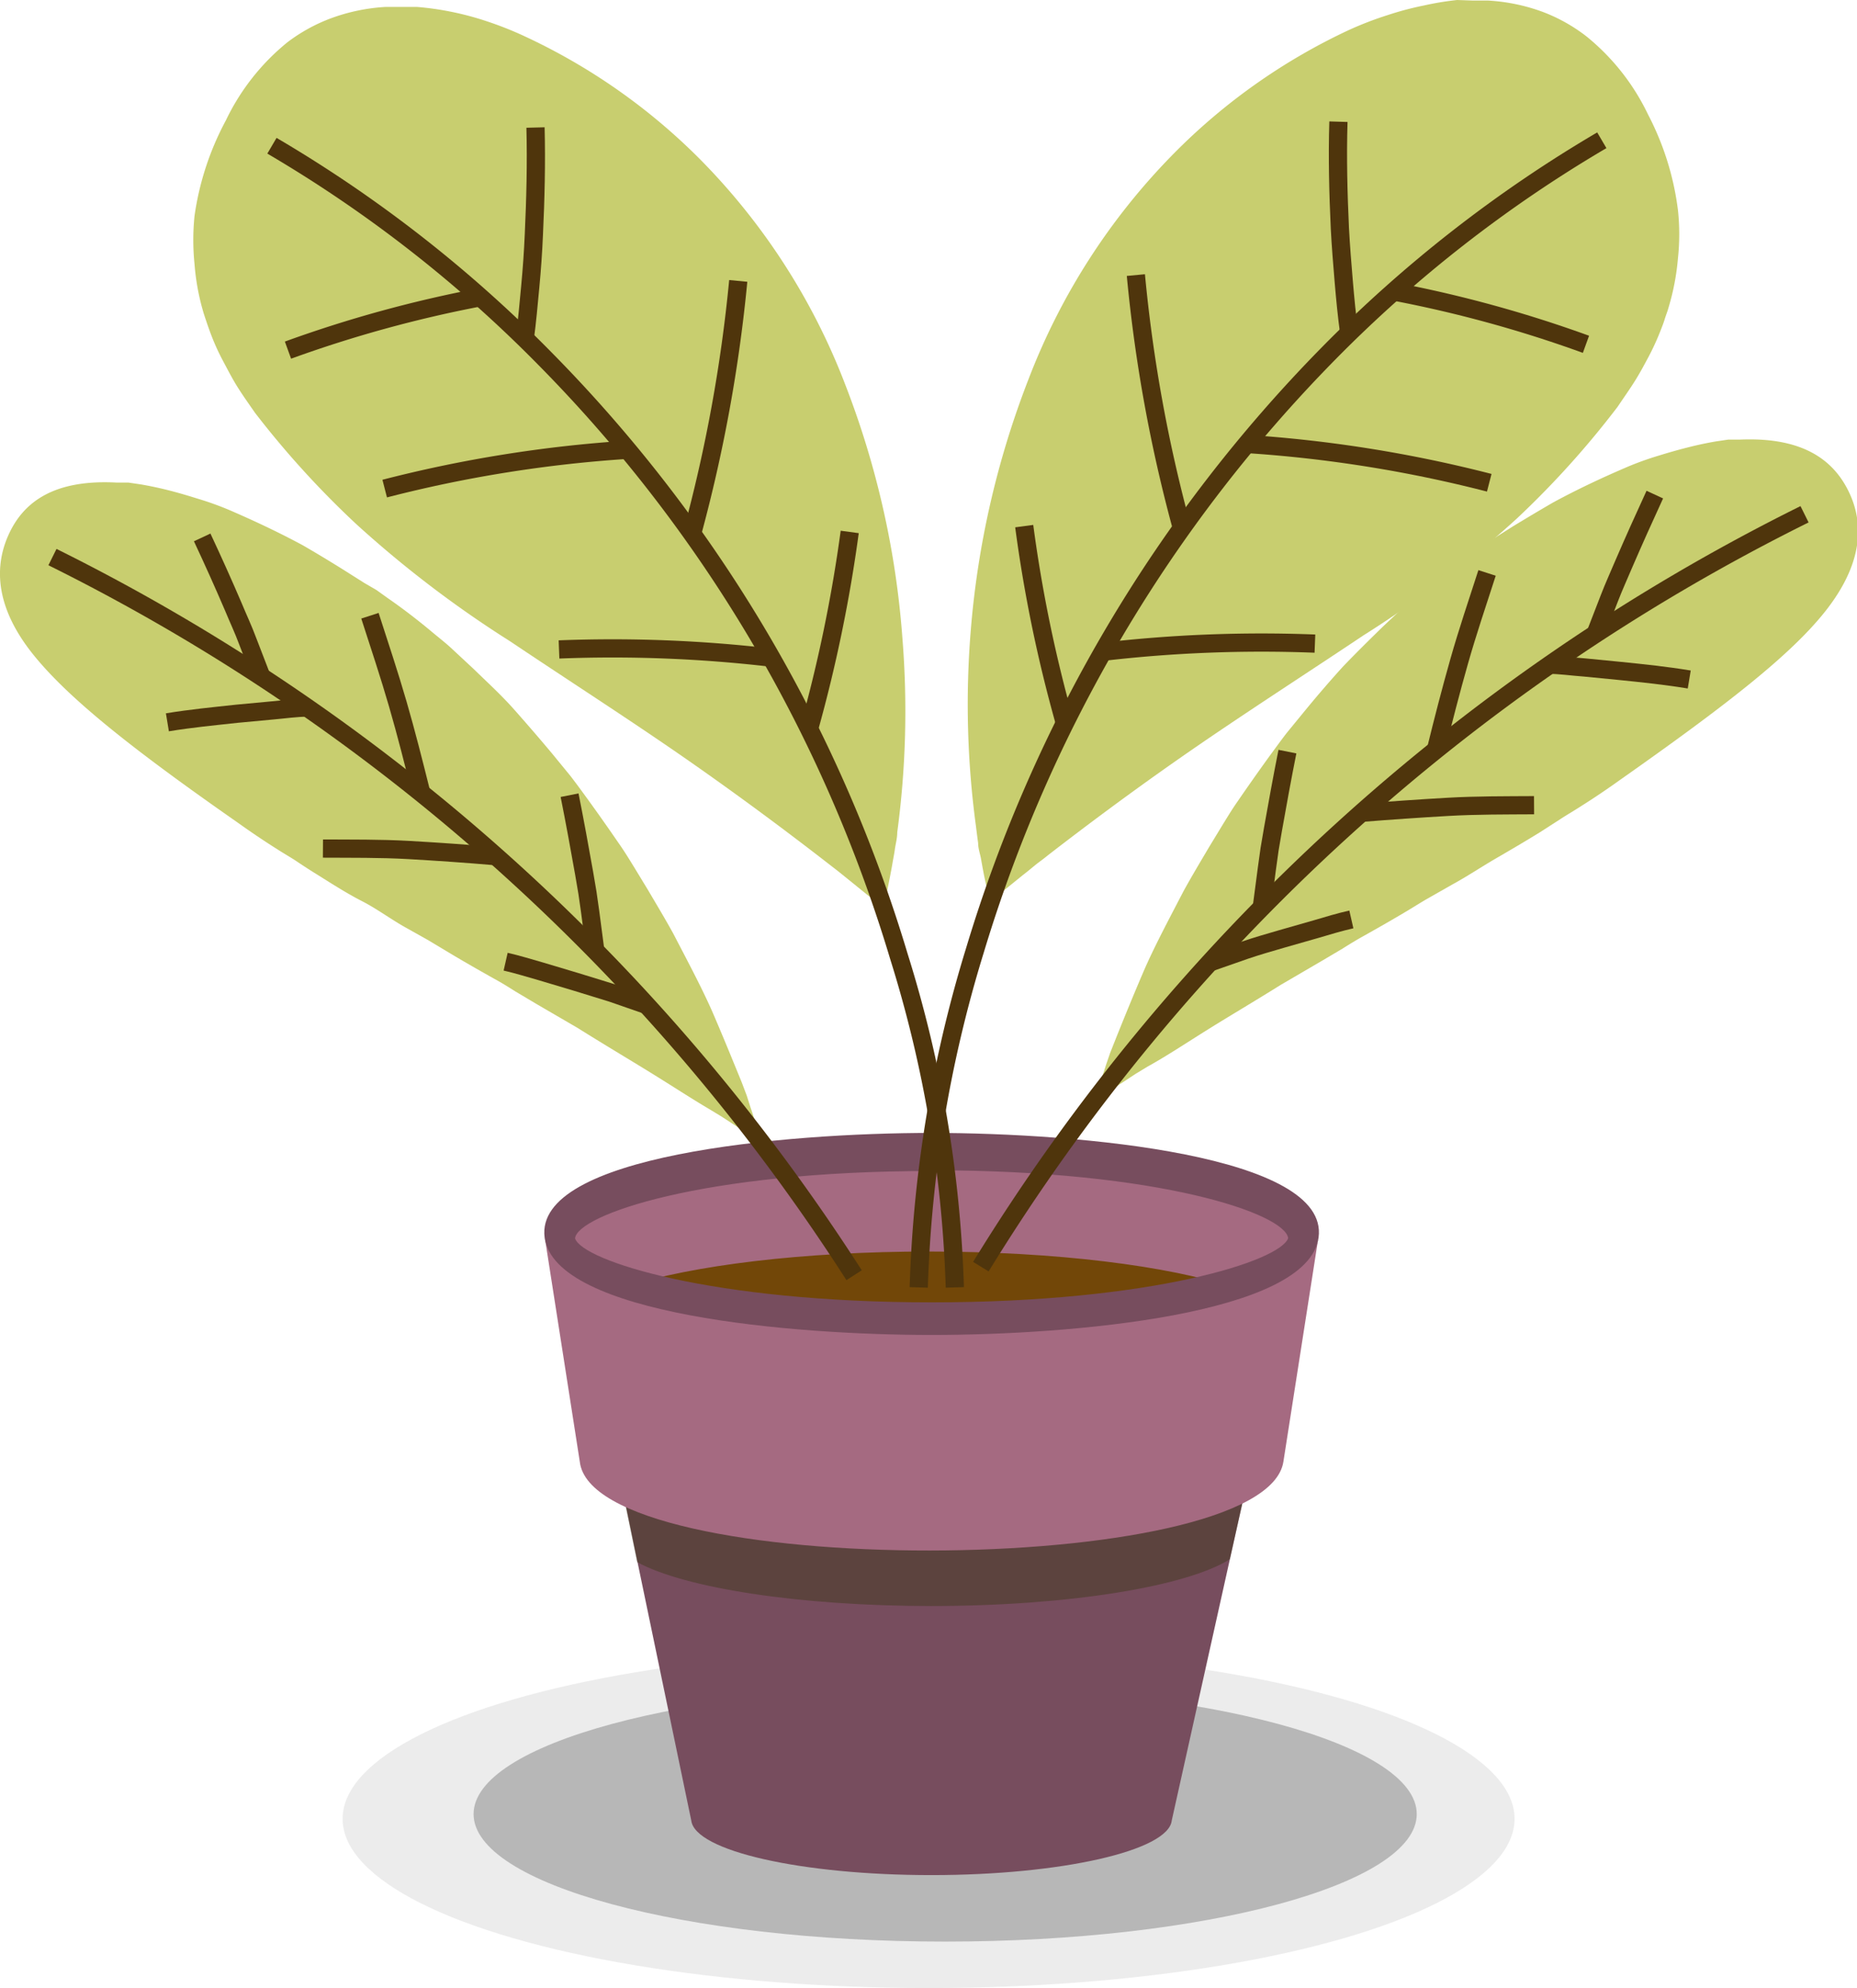 <svg xmlns="http://www.w3.org/2000/svg" viewBox="0 0 101.95 109.13"><defs><style>.cls-1{fill:#ececec;}.cls-2{fill:#b7b7b7;}.cls-3{fill:#774d5e;}.cls-4{fill:#443921;opacity:0.51;}.cls-5{fill:#724708;}.cls-6{fill:#a56a81;}.cls-7{fill:#c8ce6f;}.cls-8{fill:none;stroke:#4f350c;stroke-miterlimit:10;}</style></defs><title>planteritaDelOrtoRecurso 2</title><g id="Capa_2" data-name="Capa 2"><g id="OBJECTS"><ellipse class="cls-1" cx="50.98" cy="99.84" rx="32.17" ry="9.29"/><path class="cls-2" d="M77.78,99.58c0,3.85-11.6,7-25.9,7S26,103.43,26,99.58s11.59-7,25.89-7S77.78,95.74,77.78,99.58Z"/><path class="cls-3" d="M69.65,76.05l-2.13,9.54L64.33,99.93c-.17,1.66-6.08,3-13.19,3s-13-1.32-13.19-3L35,85.75l-2-9.7Z"/><path class="cls-4" d="M69.65,76.05l-2.13,9.54c-2.38,1.5-8.87,2.57-16.4,2.57-7.27,0-13.57-1-16.14-2.41l-2-9.7Z"/><path class="cls-5" d="M72.07,67.93c-.34,2.59-9.7,4.63-20.92,4.63s-20.59-2-20.93-4.63S39.24,63,51.15,63,72.42,65.25,72.07,67.93Z"/><path class="cls-6" d="M34.34,70.63C38,69.46,44.07,68.7,51,68.7s13.17.78,16.8,2c2.54-.76,4.12-1.71,4.26-2.74.35-2.68-9-4.92-20.92-4.92s-21.27,2.24-20.93,4.92C30.36,68.94,31.88,69.87,34.34,70.63Z"/><path class="cls-6" d="M51.15,72.56c-11.23,0-20.9-2.09-21.25-4.69l1.93,12.36c.72,6.55,37.66,6.47,38.63,0L72.37,68C72,70.59,62.37,72.56,51.15,72.56Z"/><path class="cls-3" d="M51.15,73.28c-7.63,0-20.68-1.1-21.25-5.35-.59-4.5,13.07-5.74,21.25-5.74S73,63.43,72.39,67.93C71.82,72.18,58.77,73.28,51.15,73.28Zm0-9c-12.65,0-19.47,2.43-19.58,3.7.41,1.23,7.48,3.51,19.58,3.51s19.12-2.27,19.57-3.52C70.58,66.65,63.76,64.24,51.15,64.24Z"/><path class="cls-7" d="M38.4,8.71a35.72,35.72,0,0,1,8,12.39A48.2,48.2,0,0,1,49.54,35a49.86,49.86,0,0,1-.28,10.68c0,.33-.09.64-.13.93s-.1.57-.14.82c-.09.51-.18.95-.25,1.3s-.13.63-.17.81l-.07.28-.22-.18-.64-.5-1-.81-.62-.5-.71-.55c-2-1.55-4.72-3.59-7.76-5.7S31.13,37.3,28,35.2a60.76,60.76,0,0,1-8.43-6.42A50.51,50.51,0,0,1,14,22.66c-.34-.49-.66-.94-.95-1.4s-.53-.93-.77-1.38a12.63,12.63,0,0,1-.63-1.35c-.09-.23-.17-.45-.25-.68s-.15-.44-.22-.66a12.73,12.73,0,0,1-.5-2.69,13,13,0,0,1,0-2.65A15.72,15.72,0,0,1,12.4,6.61a12.41,12.41,0,0,1,3.38-4.29A9.37,9.37,0,0,1,18.18,1a10.36,10.36,0,0,1,3-.62q.41,0,.84,0l.87,0a16.28,16.28,0,0,1,3.84.79A18.91,18.91,0,0,1,28.82,2,33.43,33.43,0,0,1,38.4,8.71Z"/><path class="cls-8" d="M14.93,8a72.39,72.39,0,0,1,15,11.7A78.69,78.69,0,0,1,41.64,34.89,79.18,79.18,0,0,1,49.35,52.5a67.55,67.55,0,0,1,3.07,18.17"/><path class="cls-8" d="M44.42,40a80,80,0,0,0,2.23-10.8"/><path class="cls-8" d="M42.34,36.1a75.15,75.15,0,0,0-11.65-.45"/><path class="cls-8" d="M38,29.28a83.05,83.05,0,0,0,2.53-13.86"/><path class="cls-8" d="M34.45,24.69a72,72,0,0,0-13.33,2.13"/><path class="cls-8" d="M28.81,18.59c.13-.95.21-1.89.3-2.84s.16-1.93.2-2.89c.09-1.92.14-3.89.09-5.86"/><path class="cls-8" d="M26.36,16.32a68.48,68.48,0,0,0-10.55,2.9"/><path class="cls-7" d="M64.48,8.39a35.88,35.88,0,0,0-8,12.39,48.87,48.87,0,0,0-3.19,13.89,49.76,49.76,0,0,0,.29,10.68q.06.49.12.93c0,.29.1.57.15.82.09.51.17.95.25,1.3s.13.63.17.81l.07.28.21-.18.65-.5,1-.81c.2-.15.4-.32.62-.5s.47-.35.71-.55c2-1.55,4.72-3.59,7.77-5.7s6.41-4.27,9.55-6.37a59.59,59.59,0,0,0,8.43-6.42,49.85,49.85,0,0,0,5.52-6.12c.33-.49.65-.94.94-1.4s.54-.93.78-1.38a13.5,13.5,0,0,0,.62-1.35c.09-.23.18-.45.25-.68s.16-.44.22-.67a13.19,13.19,0,0,0,.51-2.68,12.36,12.36,0,0,0,0-2.65,15.49,15.49,0,0,0-1.64-5.24A12.38,12.38,0,0,0,87.1,2,9.26,9.26,0,0,0,84.69.65a10.36,10.36,0,0,0-3-.62c-.27,0-.55,0-.83,0L80,0A16.1,16.1,0,0,0,78.18.3a17,17,0,0,0-2,.53,18.91,18.91,0,0,0-2.13.82A33.26,33.26,0,0,0,64.48,8.39Z"/><path class="cls-8" d="M87.94,7.7a72.65,72.65,0,0,0-15,11.7A79.28,79.28,0,0,0,53.52,52.18a69.89,69.89,0,0,0-3.08,18.49"/><path class="cls-8" d="M58.46,39.68a77.05,77.05,0,0,1-2.23-10.8"/><path class="cls-8" d="M60.53,35.78a75.28,75.28,0,0,1,11.66-.45"/><path class="cls-8" d="M64.89,29A82,82,0,0,1,62.36,15.1"/><path class="cls-8" d="M68.42,24.37A72.12,72.12,0,0,1,81.76,26.5"/><path class="cls-8" d="M74.07,18.27c-.13-.95-.22-1.89-.3-2.84s-.16-1.93-.21-2.89c-.09-1.92-.14-3.89-.08-5.86"/><path class="cls-8" d="M76.51,16a68.3,68.3,0,0,1,10.56,2.9"/><path class="cls-7" d="M89,42.77c-.7.5-1.43,1-2.18,1.47-.38.25-.77.47-1.15.72l-1.15.74c-.78.48-1.58.95-2.39,1.42s-1.6,1-2.41,1.44l-1.23.7c-.41.23-.8.48-1.2.72-.8.48-1.61.94-2.41,1.39-.4.22-.79.46-1.17.7l-1.15.68-2.26,1.32c-1.42.89-2.8,1.7-4,2.45S64,58,63,58.55l-.66.4-.56.37-.92.59-.77.5.28-.89c.1-.29.22-.65.35-1.06l.23-.67.29-.73c.4-1,.91-2.26,1.51-3.66s1.39-2.87,2.23-4.49c.44-.8.92-1.6,1.41-2.43l.76-1.25c.26-.42.52-.85.81-1.26.57-.83,1.16-1.67,1.77-2.51.31-.42.61-.84.93-1.25l1-1.22q1-1.22,2.07-2.4c.73-.76,1.48-1.5,2.23-2.23l1.14-1.07c.38-.35.79-.66,1.18-1q1.2-1,2.4-1.83l.6-.43.6-.39,1.17-.74q1.15-.7,2.22-1.32c1.44-.78,2.79-1.4,4-1.92A16.9,16.9,0,0,1,91.1,25c.58-.18,1.12-.33,1.64-.46s1-.23,1.47-.31l.68-.1.65,0c3.38-.14,5.13,1.07,6,2.95s.59,4.06-1.35,6.5S94.64,38.8,89,42.77Z"/><path class="cls-8" d="M99.07,28.23a110.82,110.82,0,0,0-45.22,41.3"/><path class="cls-8" d="M66.45,52.82l1.92-.67c.65-.22,1.31-.41,2-.61L72.26,51c.64-.19,1.27-.38,1.93-.53"/><path class="cls-8" d="M69.27,49.83l.28-2.13.15-1.08.18-1.06c.25-1.41.51-2.85.8-4.3"/><path class="cls-8" d="M74.71,44.62c1.63-.13,3.22-.24,4.79-.33s3.18-.08,4.72-.09"/><path class="cls-8" d="M78.84,41.14c.39-1.59.81-3.22,1.27-4.84s1-3.21,1.53-4.85"/><path class="cls-8" d="M85,36.49c.64,0,1.3.1,2,.15l1.94.19c1.28.13,2.53.26,3.8.47"/><path class="cls-8" d="M87.61,34.76l.74-1.91c.25-.65.53-1.26.8-1.9.54-1.25,1.11-2.52,1.7-3.8"/><path class="cls-7" d="M13,45.12c.7.5,1.43,1,2.18,1.47.38.25.78.47,1.15.72s.76.5,1.15.74c.78.49,1.58,1,2.4,1.42s1.59,1,2.4,1.45l1.23.69,1.2.72c.8.48,1.61.94,2.41,1.39.41.22.79.46,1.17.7l1.16.69,2.25,1.31c1.42.89,2.8,1.71,4,2.45s2.3,1.46,3.22,2l.66.4.57.37.91.6.78.49s-.11-.32-.29-.89c-.1-.29-.21-.65-.35-1.06L41,60.15l-.28-.74c-.41-1-.92-2.26-1.52-3.66s-1.39-2.87-2.23-4.49c-.44-.8-.92-1.6-1.41-2.43l-.76-1.25c-.26-.42-.52-.85-.81-1.26-.57-.83-1.16-1.67-1.77-2.51-.3-.41-.61-.84-.93-1.25l-1-1.22c-.67-.8-1.37-1.61-2.07-2.4s-1.48-1.5-2.23-2.23l-1.14-1.06c-.38-.36-.79-.67-1.18-1q-1.2-1-2.4-1.83l-.6-.43L20,32l-1.17-.74c-.77-.48-1.5-.92-2.21-1.33-1.45-.78-2.8-1.4-4-1.92a16.76,16.76,0,0,0-1.78-.64c-.57-.18-1.12-.34-1.64-.47s-1-.23-1.47-.31l-.68-.1-.65,0C3,26.31,1.28,27.52.45,29.4s-.59,4.07,1.35,6.5S7.31,41.15,13,45.12Z"/><path class="cls-8" d="M2.88,30.58A110.72,110.72,0,0,1,46.89,70"/><path class="cls-8" d="M35.51,55.17l-1.93-.67-1.95-.6-1.94-.58c-.64-.18-1.27-.38-1.93-.53"/><path class="cls-8" d="M32.68,52.18l-.28-2.13L32.25,49l-.18-1.06c-.25-1.41-.51-2.84-.8-4.29"/><path class="cls-8" d="M27.24,47c-1.62-.14-3.22-.25-4.79-.34s-3.18-.07-4.72-.08"/><path class="cls-8" d="M23.12,43.5c-.4-1.6-.81-3.23-1.28-4.85s-1-3.21-1.53-4.85"/><path class="cls-8" d="M16.93,38.84c-.65,0-1.31.1-2,.16L13,39.18c-1.28.14-2.54.26-3.81.47"/><path class="cls-8" d="M14.34,37.12,13.6,35.2c-.24-.65-.53-1.26-.79-1.89Q12,31.42,11.1,29.5"/></g></g></svg>